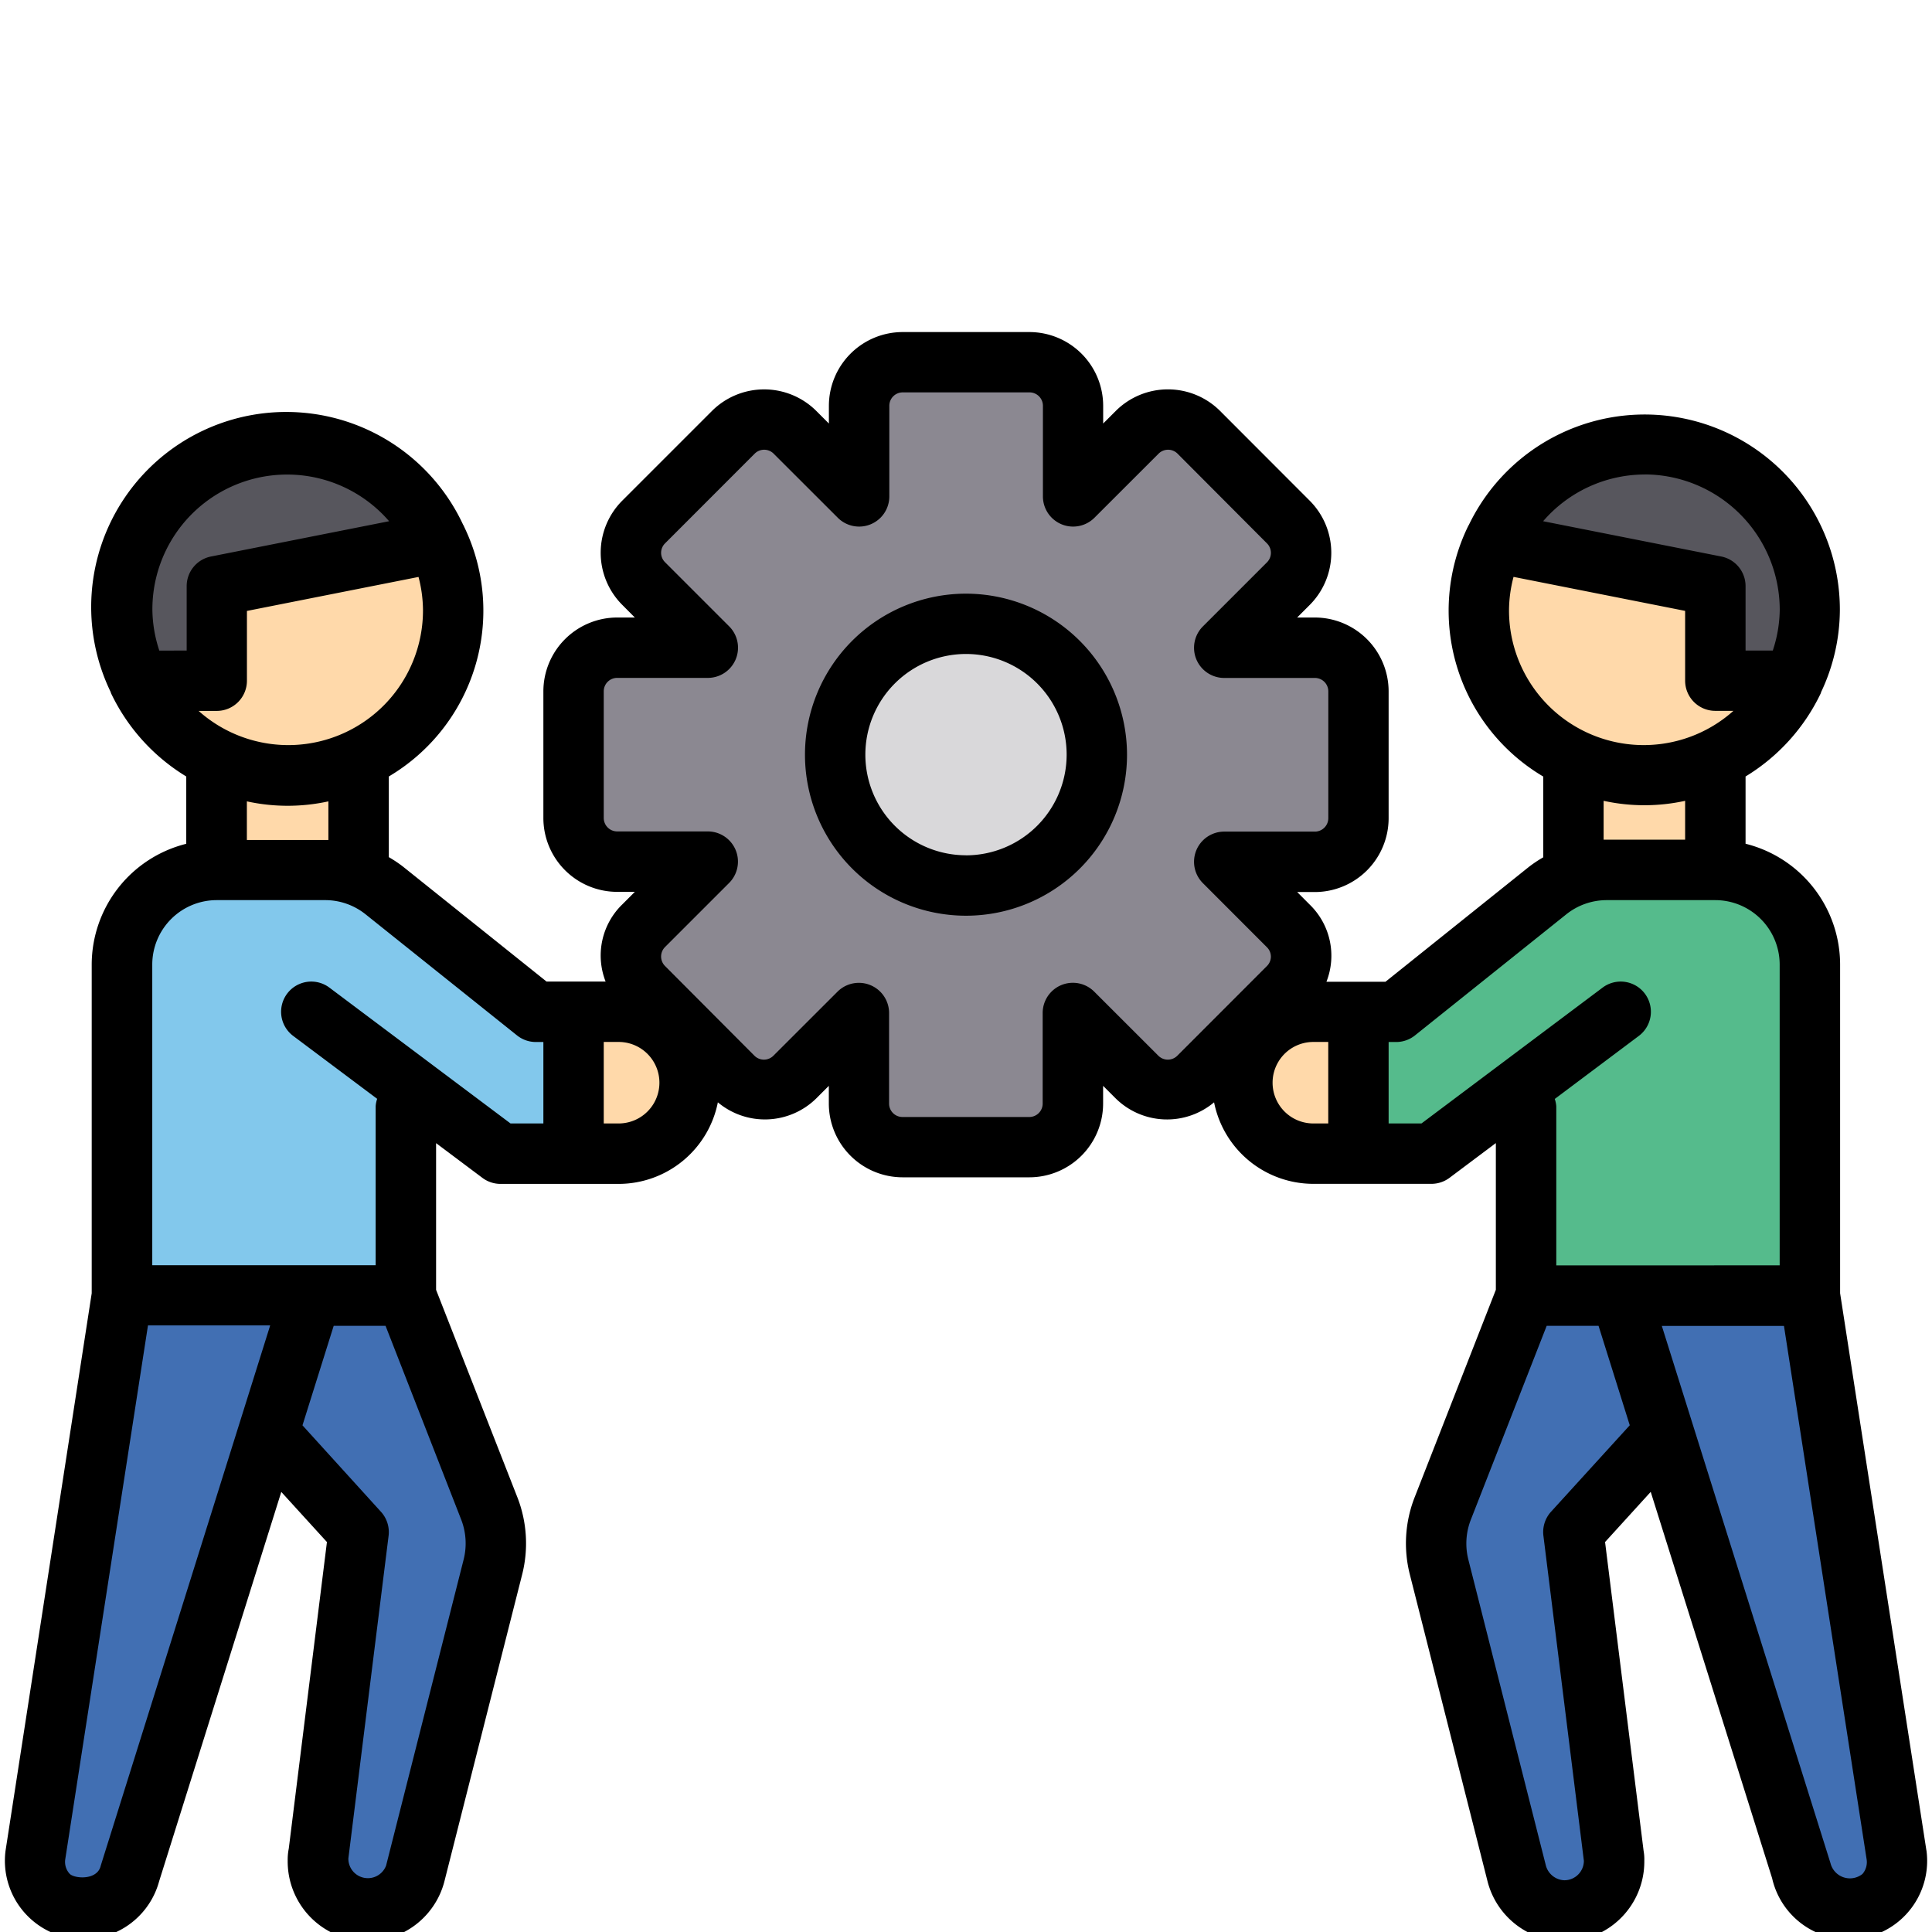 <svg xmlns="http://www.w3.org/2000/svg" data-name="Layer 1" viewBox="0 0 32 32"><rect width="2.35" height="2.706" x="3.589" y="12.192" fill="#ffd9aa"/><rect width="2.35" height="2.706" x="26.058" y="12.192" fill="#ffd9aa"/><path fill="#8b8891" d="M21.778,10.727h-1.5l1.061-1.061a.722.722,0,0,0,0-1.021L19.855,7.161a.722.722,0,0,0-1.021,0L17.773,8.222v-1.5A.722.722,0,0,0,17.05,6h-2.1a.722.722,0,0,0-.722.722v1.5L13.166,7.161a.722.722,0,0,0-1.021,0L10.661,8.645a.722.722,0,0,0,0,1.021l1.061,1.061h-1.5a.722.722,0,0,0-.722.722v2.1a.722.722,0,0,0,.722.722h1.5l-1.061,1.061a.722.722,0,0,0,0,1.021l1.484,1.484a.722.722,0,0,0,1.021,0l1.061-1.061v1.5A.722.722,0,0,0,14.95,19h2.1a.722.722,0,0,0,.722-.722v-1.5l1.061,1.061a.722.722,0,0,0,1.021,0l1.484-1.484a.722.722,0,0,0,0-1.021l-1.061-1.061h1.5a.722.722,0,0,0,.722-.722v-2.1A.722.722,0,0,0,21.778,10.727Z"/><circle cx="16" cy="12.5" r="2.167" fill="#d9d8da"/><path fill="#ffd9aa" d="M7.51,10.1a2.741,2.741,0,0,1-5.22,1.17,2.58,2.58,0,0,1-.27-1.17A2.742,2.742,0,0,1,7.26,8.97v.01A2.626,2.626,0,0,1,7.51,10.1Z"/><path fill="#57565d" d="M7.26,8.97v.01l-3.67.73v1.57H2.3l-.01-.01a2.58,2.58,0,0,1-.27-1.17A2.742,2.742,0,0,1,7.26,8.97Z"/><path fill="#416fb3" d="M4.443,23.73l1.5,1.645-.666,5.342a.482.482,0,0,0-.008.1.819.819,0,0,0,1.614.2l1.285-5.068A1.6,1.6,0,0,0,8.109,25L6.722,21.458H2.806Z"/><path fill="#416fb3" d="M1.377,31.641h0a.8.8,0,0,1-.791-.912l1.436-9.271H5.156l-3,9.552A.8.8,0,0,1,1.377,31.641Z"/><path fill="#82c8ec" d="M11.42,17.93a1.174,1.174,0,0,1-1.17,1.18H8.29L6.72,17.93v3.53H2.02V15.98a1.566,1.566,0,0,1,1.57-1.57h1.8a1.576,1.576,0,0,1,.98.34l2.51,2.01h1.37A1.165,1.165,0,0,1,11.42,17.93Z"/><path fill="#ffd9aa" d="M11.42 17.93a1.174 1.174 0 0 1-1.17 1.18H9.52L9.5 19.1V16.76h.75A1.165 1.165 0 0 1 11.42 17.93zM24.488 10.1a2.741 2.741 0 0 0 5.22 1.17 2.58 2.58 0 0 0 .27-1.17 2.742 2.742 0 0 0-5.24-1.13v.01A2.626 2.626 0 0 0 24.488 10.1z"/><path fill="#57565d" d="M24.738,8.97v.01l3.67.73v1.57H29.7l.01-.01a2.58,2.58,0,0,0,.27-1.17,2.742,2.742,0,0,0-5.24-1.13Z"/><path fill="#416fb3" d="M27.555,23.73l-1.5,1.645.666,5.342a.482.482,0,0,1,.008.1.819.819,0,0,1-1.614.2l-1.285-5.068A1.6,1.6,0,0,1,23.889,25l1.386-3.541h3.917Z"/><path fill="#416fb3" d="M30.621,31.641h0a.8.8,0,0,0,.791-.912l-1.436-9.271H26.842l3,9.552A.8.8,0,0,0,30.621,31.641Z"/><path fill="#55bb8c" d="M20.578,17.93a1.174,1.174,0,0,0,1.17,1.18h1.96l1.57-1.18v3.53h4.7V15.98a1.566,1.566,0,0,0-1.57-1.57h-1.8a1.576,1.576,0,0,0-.98.34l-2.51,2.01h-1.37A1.165,1.165,0,0,0,20.578,17.93Z"/><path fill="#ffd9aa" d="M20.578,17.93a1.174,1.174,0,0,0,1.17,1.18h.73l.02-.01V16.76h-.75A1.165,1.165,0,0,0,20.578,17.93Z"/><path d="M31.908,30.653,30.478,21.42V15.975a2.065,2.065,0,0,0-1.566-2V12.861a3.247,3.247,0,0,0,1.249-1.385l0-.008a3.206,3.206,0,0,0,.313-1.367A3.233,3.233,0,0,0,24.33,8.692c-.007.01-.011.022-.018.033a3.193,3.193,0,0,0,1.249,4.137V14.2a2.062,2.062,0,0,0-.241.161l-2.372,1.9h-.978a1.179,1.179,0,0,0-.277-1.278l-.207-.208h.292A1.224,1.224,0,0,0,23,13.55v-2.1a1.224,1.224,0,0,0-1.223-1.222h-.292l.207-.207a1.222,1.222,0,0,0,0-1.729L20.209,6.807a1.223,1.223,0,0,0-1.729,0l-.208.208V6.722A1.223,1.223,0,0,0,17.051,5.5h-2.1a1.223,1.223,0,0,0-1.222,1.222v.293l-.208-.208a1.224,1.224,0,0,0-1.729,0L10.308,8.291a1.221,1.221,0,0,0,0,1.729l.207.208h-.292A1.224,1.224,0,0,0,9,11.449v2.1a1.224,1.224,0,0,0,1.223,1.223h.292l-.207.207a1.18,1.18,0,0,0-.277,1.279H9.053l-2.373-1.9a2.051,2.051,0,0,0-.24-.161V12.861A3.192,3.192,0,0,0,7.685,8.719c0-.008-.008-.017-.013-.025a3.231,3.231,0,1,0-5.836,2.774l0,.008a3.247,3.247,0,0,0,1.249,1.385v1.115a2.065,2.065,0,0,0-1.566,2V21.42L.091,30.659a1.3,1.3,0,0,0,2.545.5l2.023-6.448.756.83-.632,5.077a.944.944,0,0,0-.018.2,1.319,1.319,0,0,0,2.6.327l1.284-5.068a2.1,2.1,0,0,0-.073-1.26L7.223,21.364v-2.43l.767.575a.5.5,0,0,0,.3.1h1.958a1.677,1.677,0,0,0,1.642-1.351,1.213,1.213,0,0,0,1.63-.065l.208-.208v.293A1.223,1.223,0,0,0,14.949,19.5h2.1a1.223,1.223,0,0,0,1.222-1.222v-.293l.208.208a1.212,1.212,0,0,0,1.63.065,1.677,1.677,0,0,0,1.642,1.35h1.958a.5.5,0,0,0,.3-.1l.767-.575v2.43l-1.352,3.455a2.091,2.091,0,0,0-.073,1.259l1.284,5.071a1.319,1.319,0,0,0,2.6-.33.8.8,0,0,0-.012-.164l-.638-5.113.756-.831,2.011,6.4a1.3,1.3,0,0,0,2.556-.462ZM7.006,10.1A2.231,2.231,0,0,1,3.29,11.775h.3a.5.5,0,0,0,.5-.5V10.119l2.842-.563A2.215,2.215,0,0,1,7.006,10.1ZM5.439,13.269v.644c-.017,0-.033,0-.05,0h-1.3v-.64a3.157,3.157,0,0,0,1.351,0Zm-2.8-2.493a2.208,2.208,0,0,1-.115-.675A2.232,2.232,0,0,1,6.445,8.633l-2.953.585a.5.5,0,0,0-.4.49v1.067ZM1.669,30.9c-.055.252-.446.217-.518.133a.293.293,0,0,1-.071-.232l1.371-8.848H4.475ZM7.643,25.18a1.09,1.09,0,0,1,.036.652L6.395,30.9a.323.323,0,0,1-.625-.118l.666-5.342a.5.5,0,0,0-.126-.4l-1.3-1.432.517-1.648h.859ZM9,18.608H8.456l-3-2.25a.5.5,0,1,0-.6.8L6.247,18.2a.482.482,0,0,0-.025.123v2.633h-3.7V15.975a1.068,1.068,0,0,1,1.066-1.066h1.8a1.069,1.069,0,0,1,.666.234L8.564,17.15a.5.5,0,0,0,.313.109H9Zm1.247,0H10v-1.35h.247a.675.675,0,0,1,0,1.35ZM20.985,16,19.5,17.486a.222.222,0,0,1-.314,0l-1.062-1.061a.5.5,0,0,0-.854.354v1.5a.222.222,0,0,1-.222.222h-2.1a.222.222,0,0,1-.222-.222v-1.5a.5.5,0,0,0-.309-.462.494.494,0,0,0-.191-.038.5.5,0,0,0-.354.146l-1.062,1.061a.222.222,0,0,1-.314,0L11.015,16a.222.222,0,0,1,0-.314l1.061-1.061a.5.5,0,0,0-.354-.854h-1.5A.223.223,0,0,1,10,13.55v-2.1a.222.222,0,0,1,.223-.222h1.5a.5.5,0,0,0,.354-.854L11.015,9.312a.22.22,0,0,1-.065-.157A.222.222,0,0,1,11.015,9L12.5,7.514a.222.222,0,0,1,.314,0l1.062,1.061a.5.5,0,0,0,.854-.354v-1.5a.222.222,0,0,1,.222-.222h2.1a.222.222,0,0,1,.222.222v1.5a.5.5,0,0,0,.854.354l1.062-1.061a.222.222,0,0,1,.314,0L20.985,9a.222.222,0,0,1,0,.314l-1.061,1.061a.5.5,0,0,0,.354.854h1.5a.222.222,0,0,1,.223.222v2.1a.223.223,0,0,1-.223.223h-1.5a.5.5,0,0,0-.354.854l1.061,1.062a.22.22,0,0,1,.065.157A.222.222,0,0,1,20.985,16ZM22,18.608h-.247a.675.675,0,0,1,0-1.35H22Zm5.236-10.75A2.244,2.244,0,0,1,29.478,10.1a2.208,2.208,0,0,1-.115.675h-.451V9.708a.5.5,0,0,0-.4-.49l-2.953-.585A2.228,2.228,0,0,1,27.236,7.859ZM24.994,10.1a2.215,2.215,0,0,1,.075-.545l2.842.563v1.156a.5.5,0,0,0,.5.5h.3A2.231,2.231,0,0,1,24.994,10.1Zm2.917,3.168v.64h-1.3c-.017,0-.033,0-.05,0v-.644a3.157,3.157,0,0,0,1.351,0ZM25.69,25.039a.5.5,0,0,0-.126.4l.67,5.382a.323.323,0,0,1-.322.322.329.329,0,0,1-.307-.242l-1.284-5.067a1.086,1.086,0,0,1,.036-.651l1.261-3.223h.859l.517,1.647Zm.087-4.08V18.325a.482.482,0,0,0-.025-.123l1.392-1.044a.5.5,0,1,0-.6-.8l-3,2.25H23V17.259h.123a.5.5,0,0,0,.313-.109l2.508-2.007a1.074,1.074,0,0,1,.667-.234h1.8a1.068,1.068,0,0,1,1.066,1.066v4.983Zm5.071,10.08a.332.332,0,0,1-.529-.178l-2.794-8.9h2.023l1.37,8.841A.3.3,0,0,1,30.849,31.038ZM16,9.833A2.667,2.667,0,1,0,18.667,12.5,2.67,2.67,0,0,0,16,9.833Zm0,4.333A1.667,1.667,0,1,1,17.667,12.5,1.669,1.669,0,0,1,16,14.167Z"/></svg>